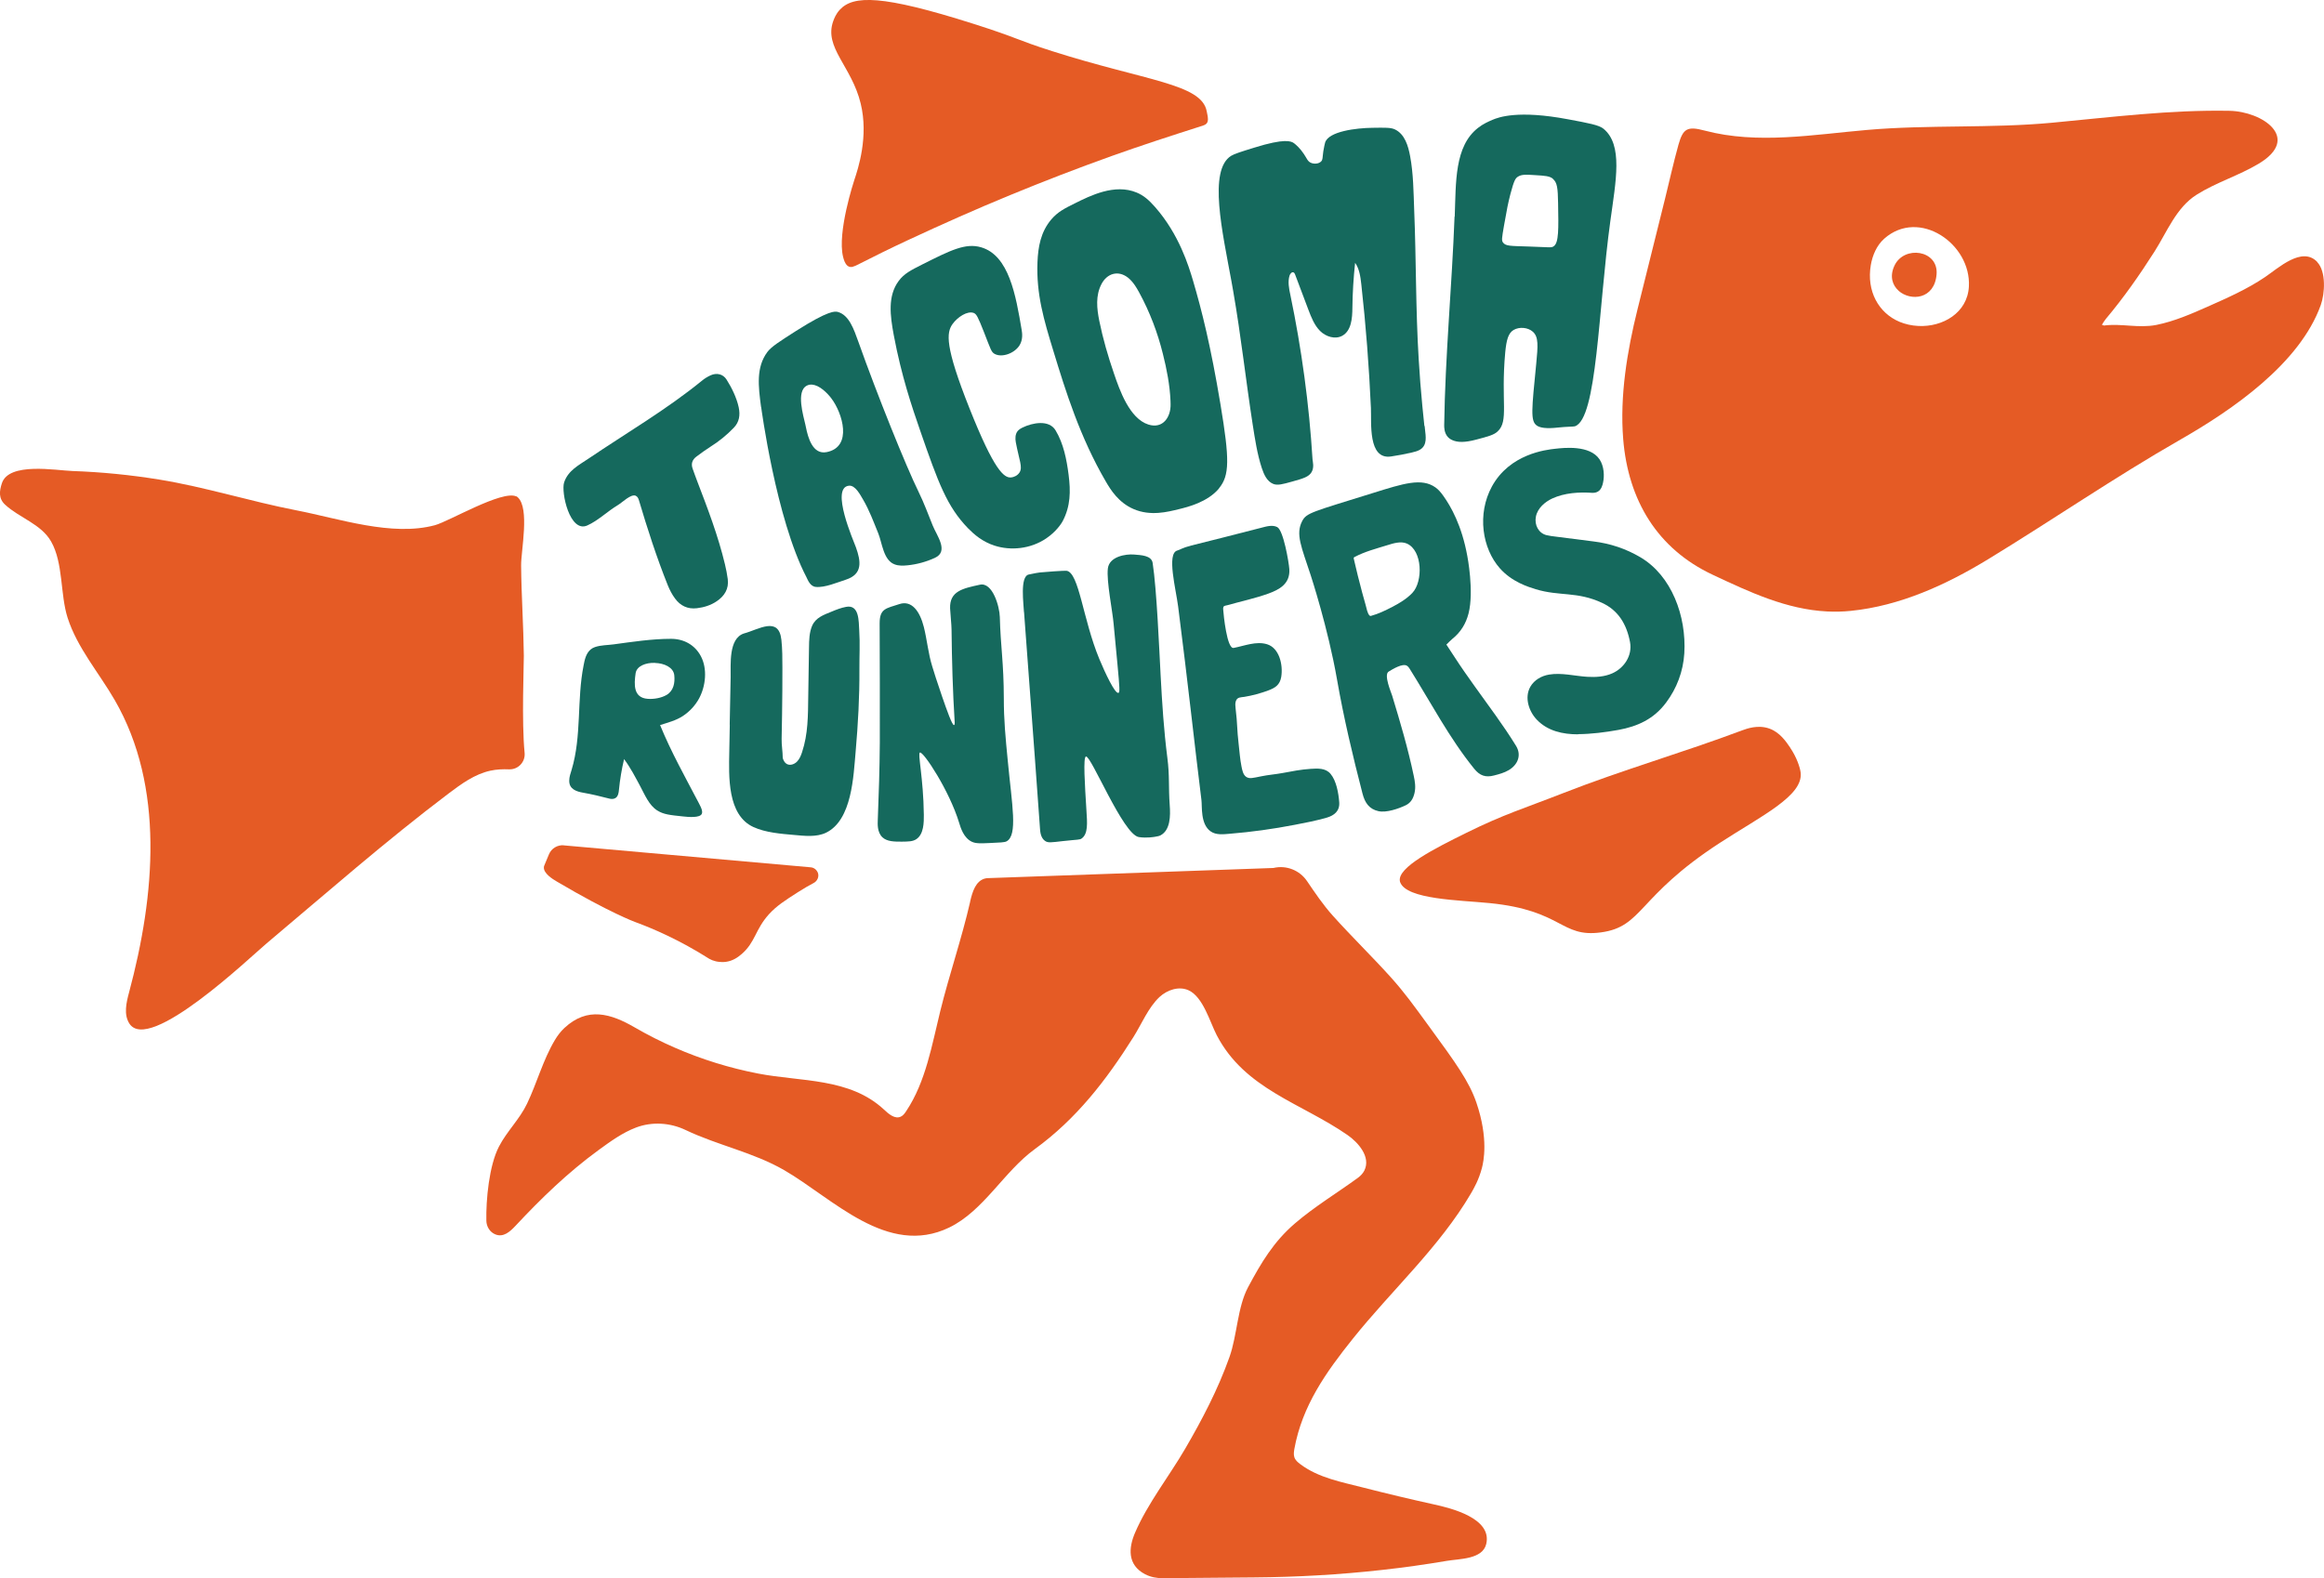 <?xml version="1.0" encoding="UTF-8"?><svg id="Layer_2" xmlns="http://www.w3.org/2000/svg" viewBox="0 0 273.42 185.74"><defs><style>.cls-1{fill:#15695d;}.cls-1,.cls-2{stroke-width:0px;}.cls-2{fill:#e55b25;}</style></defs><g id="Layer_1-2"><path class="cls-2" d="M60.74,58.42c-1.67-.77-7.91,2.94-9.58,3.39-5.05,1.36-11.27-.78-16.28-1.75-5.42-1.05-10.67-2.73-16.13-3.62-3.38-.55-6.8-.89-10.23-1.01-1.95-.07-7.49-1.08-8.3,1.45-.29.9-.42,1.78.39,2.52,1.68,1.55,4.23,2.27,5.4,4.32,1.45,2.54,1.06,6.2,1.94,8.97,1.14,3.56,3.68,6.46,5.55,9.7,5.89,10.2,4.74,23,1.69,34.38-.33,1.22-.65,2.6.02,3.67,2.29,3.65,14.25-7.82,16.17-9.43,7.07-5.95,14.02-12.05,21.4-17.63,1.5-1.13,3.07-2.28,4.91-2.68.72-.16,1.46-.19,2.2-.16,1.08.04,1.94-.88,1.83-1.95-.36-3.61-.08-10.46-.09-11.41-.04-3.55-.29-7.08-.32-10.63-.02-1.72,1.04-6.73-.4-8.03-.05-.05-.11-.09-.18-.12Z"/><path class="cls-2" d="M223.38,34.23c1.41,1.24,4.23,1.02,4.46-1.96.22-2.86-3.83-3.43-4.96-1-.59,1.26-.23,2.31.5,2.95Z"/><path class="cls-2" d="M272.62,30.82c-1.79-1.87-4.57.73-6.14,1.79-2.1,1.42-4.43,2.45-6.75,3.48-1.94.86-3.94,1.73-6.04,2.15-2.11.41-4.08-.2-6.16.07-.03,0-.06-.02-.24-.09.17-.26.29-.48.45-.67,2.1-2.5,3.98-5.18,5.73-7.93,1.49-2.34,2.56-5.19,4.97-6.71,2.3-1.45,4.98-2.25,7.32-3.66,5.01-3.01.42-6.14-3.47-6.21-6.97-.13-13.91.75-20.83,1.4-7.24.68-14.54.22-21.78.85-6.3.54-12.88,1.73-19.11.08-2.07-.55-2.56-.24-3.1,1.67-.58,2.09-1.05,4.21-1.57,6.32-1.08,4.35-2.17,8.71-3.25,13.06-1.22,4.91-2.09,10.19-1.68,15.25.58,7.18,4,12.91,10.53,15.97,4.4,2.07,8.7,4.08,13.47,4.32.9.04,1.83.03,2.77-.07,5.8-.58,11.25-3.08,16.17-6.08,7.62-4.65,14.87-9.64,22.64-14.09,6.06-3.47,14.01-8.91,16.49-15.82.48-1.34.65-3.94-.42-5.06ZM231.64,33.73c-.17,3.1-3.09,4.78-5.96,4.63-.79-.04-1.52-.21-2.18-.48-2.52-1.05-3.91-3.66-3.4-6.68.2-1.17.7-2.33,1.59-3.12,4.1-3.61,10.23.61,9.95,5.64Z"/><path class="cls-2" d="M114.14,106.12c-1,4.37-2.45,8.54-3.52,12.88-.97,3.93-1.7,8.31-3.99,11.74-.17.26-.36.54-.65.67-.69.33-1.43-.31-1.99-.84-4.04-3.75-9.75-3.25-14.8-4.23-3.36-.65-6.65-1.67-9.79-3.04-1.61-.7-3.19-1.5-4.71-2.38-2.81-1.63-5.57-2.48-8.29.06-.44.41-.81.9-1.12,1.42-1.4,2.35-2.1,5.03-3.27,7.48-.87,1.83-2.37,3.25-3.3,5.04-1.18,2.26-1.54,6.34-1.49,8.73.01.7.41,1.36,1.06,1.62.96.39,1.74-.34,2.36-1,3.08-3.29,6.14-6.26,9.79-8.93,1.39-1.01,2.8-2.04,4.41-2.65,1.89-.71,4.01-.57,5.83.3,3.77,1.8,7.96,2.62,11.59,4.72,5.71,3.3,12.13,10.27,19.42,6.75,4.06-1.97,6.43-6.59,10.07-9.23,4.9-3.56,8.4-8.11,11.59-13.17.96-1.52,1.76-3.5,3.08-4.73.91-.84,2.28-1.3,3.41-.79,1.72.78,2.51,3.73,3.32,5.29,3.31,6.36,9.94,7.97,15.39,11.75,1.21.84,2.79,2.56,1.97,4.19-.17.33-.43.6-.72.82-2.39,1.75-5.11,3.39-7.43,5.38-2.51,2.15-3.98,4.63-5.52,7.51-1.26,2.36-1.28,5.65-2.19,8.22-1.34,3.78-3.2,7.34-5.21,10.79-1.89,3.25-4.42,6.44-5.9,9.89-.75,1.74-.95,3.78,1.19,4.89.64.33,1.37.47,2.09.46l10.7-.09c5.04-.04,10.07-.32,15.07-.88,2.56-.28,5.1-.64,7.64-1.07,1.46-.25,4.21-.16,4.63-2,.7-3.03-4.18-4.21-6.19-4.65-2.76-.61-5.5-1.26-8.23-1.96-2.56-.66-5.29-1.14-7.45-2.76-.3-.22-.6-.48-.71-.83-.1-.31-.05-.64,0-.96.92-5.09,3.72-9.03,6.88-12.98,4.56-5.7,10.2-10.78,13.91-17.12.33-.57.92-1.58,1.29-3.02.17-.67.79-3.39-.66-7.64-.85-2.49-2.41-4.65-5.5-8.88-1.96-2.69-2.94-4.06-4.6-5.91-2.21-2.45-4.58-4.75-6.78-7.2-1.19-1.33-2.11-2.71-3.05-4.09-.87-1.28-2.44-1.9-3.95-1.54l-33.74,1.2c-.08.01-.17.03-.27.06-1,.32-1.39,1.45-1.68,2.72Z"/><path class="cls-2" d="M66.36,99.49c16.5,1.46,28.57,2.53,29.02,2.58.07,0,.25.03.43.14.2.12.35.33.42.52.16.46-.08.97-.51,1.19-.5.26-1.11.61-1.8,1.05-1.55.99-2.55,1.63-3.46,2.63-1.63,1.81-1.58,3.29-3.23,4.7-.43.37-1.02.78-1.8.89-.62.09-1.17-.04-1.26-.07-.25-.06-.49-.15-.72-.28-3.49-2.21-6.52-3.52-8.72-4.33,0,0-3-1.09-9.21-4.76-.48-.28-1.61-.97-1.53-1.71,0-.08.03-.15.05-.19l.54-1.3c.29-.71,1.01-1.14,1.77-1.07Z"/><path class="cls-2" d="M100.37,31.39c-.23.06-.47.05-.67-.12-.29-.25-.42-.68-.51-1.04-.72-2.89,1.31-9.01,1.31-9.01.46-1.37,1.71-5.15.76-9.04-1.06-4.39-4.35-6.58-3.23-9.69.11-.3.3-.82.76-1.33,1.6-1.74,4.97-1.78,15.73,1.64,5.32,1.69,4.97,1.85,9.27,3.22,11.02,3.51,17.57,3.83,18.18,7.07.07.39.22.84.1,1.24-.1.34-.49.44-.79.53-3.51,1.12-7.02,2.26-10.49,3.5-4.02,1.44-8.02,2.98-11.97,4.61-4.03,1.66-8.01,3.43-11.96,5.27-2.02.94-4.01,1.92-5.99,2.93-.16.08-.34.17-.52.21Z"/><path class="cls-2" d="M210.62,87.99c-.49-.72-1.22-1.81-2.46-2.25-1.35-.48-2.66.02-3.19.21-6.94,2.61-14.09,4.66-20.99,7.36-4.72,1.85-6.99,2.49-11.48,4.71-3.64,1.8-8.14,4.06-7.8,5.69,0,.05.02.08.03.11.74,2.04,6.99,2.11,10.51,2.46,8.63.85,8.36,4.09,13.1,3.45,4.99-.67,4.22-4.17,13.96-10.51,4.92-3.2,9.85-5.55,9.55-8.28-.07-.64-.49-1.85-1.23-2.94Z"/><path class="cls-1" d="M167.61,50.12c.01.13.03.26.04.4.09.84.29,1.86-.57,2.39-.29.18-.63.26-.96.34-.82.19-1.64.35-2.47.47-2.74.4-2.28-4.01-2.36-5.7-.22-4.86-.59-9.71-1.13-14.55-.1-.89-.22-1.82-.73-2.54-.19,1.76-.3,3.53-.32,5.3-.01,1.23-.12,2.7-1.2,3.29-.84.45-1.93.1-2.6-.57s-1.03-1.59-1.37-2.48c-.52-1.38-1.04-2.76-1.56-4.14-.04-.11-.09-.22-.19-.27-.2-.09-.4.15-.47.36-.23.73-.07,1.53.09,2.28,1.33,6.38,2.21,12.86,2.61,19.36.02.26.22.93-.11,1.5-.33.56-.98.75-2.27,1.11-1.15.32-1.73.48-2.24.28-.74-.3-1.09-1.09-1.35-1.87-.54-1.65-.8-3.4-1.07-5.12-.81-5.22-1.38-10.47-2.29-15.68-.07-.41-.14-.83-.22-1.24-1.04-5.69-2.74-13.01-.03-14.7.38-.23,1.15-.48,2.71-.96,3.62-1.13,4.37-.77,4.7-.52.23.17.73.62,1.15,1.26.36.53.43.85.81,1.03.39.18.95.14,1.23-.16.2-.21.14-.42.25-1.19.08-.5.18-.91.21-1.02.4-1.32,3.66-1.72,5.59-1.74,1.42-.02,2.13-.04,2.6.18,1.19.55,1.59,1.97,1.81,3.15.39,2.08.4,4.24.48,6.35.24,5.85.17,11.7.53,17.55.11,1.84.25,3.68.43,5.52.07.79.15,1.57.24,2.36Z"/><path class="cls-1" d="M143.42,57.48c-1.35,1.61-3.64,2.18-4.76,2.45-1.28.31-3.3.84-5.29-.02-1.77-.76-2.7-2.26-3.28-3.26-3.03-5.2-4.71-10.59-6.16-15.35-1.12-3.65-2.02-6.69-1.87-10.45.07-1.76.37-3.55,1.63-5.03.77-.9,1.58-1.3,2.77-1.89,1.81-.9,4.69-2.35,7.27-1.27.84.35,1.45.89,2.18,1.72,2.81,3.21,3.93,6.89,4.46,8.68,1.02,3.48,2.07,7.62,3.22,14.53,1.08,6.48,1.08,8.37-.18,9.88ZM137.71,47.17c-.08-1.85-.44-3.72-.89-5.5-.62-2.52-1.55-4.96-2.79-7.24-.35-.65-.75-1.3-1.33-1.76-1.16-.9-2.46-.49-3.11.76-.71,1.35-.55,2.87-.26,4.32.43,2.11,1.03,4.18,1.73,6.21.67,1.97,1.83,5.29,4.04,6,1.71.55,2.66-.87,2.62-2.4,0-.13,0-.27-.01-.4Z"/><path class="cls-1" d="M171.15,25.5c.15-4.06-.04-8.28,2.74-10.45.61-.48,1.22-.74,1.68-.94.76-.32,3.02-1.18,8.92-.07,2.42.45,3.64.68,4.16,1.11,2.32,1.91,1.46,6.11.81,10.85-1.43,10.38-1.55,23.33-4.18,24.17-.15.05-1.01.04-1.92.14-1.46.17-2.2.03-2.57-.24-.74-.54-.59-1.83-.05-7.28.2-2.09.29-3.14-.4-3.75-.58-.52-1.59-.6-2.26-.21-.63.37-.85,1.18-.99,2.66-.53,5.81.45,8.06-.9,9.29-.44.41-1.12.59-2.49.95-1.37.37-2.24.35-2.87.05-.25-.12-.4-.25-.48-.34-.45-.49-.44-1.17-.44-1.41.12-8.19.91-16.36,1.22-24.55ZM182.71,21.04c-.4-.33-.97-.36-2.11-.43-1.07-.07-1.6-.1-2.04.2-.28.19-.44.45-.86,2.03-.27,1.05-.4,1.7-.76,3.75-.25,1.47-.29,1.7-.11,1.95.32.44.9.4,2.99.47,2.58.08,2.69.18,2.99-.04.58-.42.56-1.98.5-5.08-.03-1.75-.1-2.42-.62-2.84Z"/><path class="cls-1" d="M170.19,75.89c.33.49.62.94.91,1.39,1.54,2.38,3.24,4.62,4.87,6.92.83,1.17,1.64,2.35,2.39,3.57.68,1.1.21,2.23-.85,2.86-.54.32-1.14.48-1.73.63-.99.26-1.67.04-2.34-.79-2.91-3.59-5.09-7.77-7.55-11.7-.1-.16-.2-.32-.36-.42-.51-.33-1.72.42-2.16.69-.59.37.28,2.39.42,2.83.95,3.12,1.87,6.24,2.54,9.44.14.65.25,1.32.09,2.01-.15.66-.45,1.17-1.04,1.45-.83.4-2.27.9-3.21.69-1.08-.24-1.59-.98-1.87-2.07-1.15-4.44-2.21-8.91-3-13.43-1.05-6.03-3.09-12.25-3.09-12.25-1.09-3.34-1.81-4.84-1.01-6.38.51-.99,1.18-1.08,8.36-3.32,3.56-1.11,5.7-1.8,7.32-.65.32.23.57.49.94,1.01.87,1.22,2.15,3.44,2.81,7.06,0,0,.81,4.14.15,6.75-.31,1.22-.93,2.22-1.89,2.99-.25.2-.46.44-.73.7ZM161.13,72.45c.05.04.11.05.17.03.88-.24,1.7-.64,2.51-1.06.82-.42,1.71-.96,2.36-1.65,1.26-1.33,1.2-4.99-.65-5.8-.71-.31-1.6-.03-2.3.19-1.32.41-2.63.74-3.87,1.4-.03.02-.07.04-.08.07-.01.03,0,.07,0,.11.31,1.34.63,2.67.99,3.99.14.5.27,1.01.42,1.51.07.25.21,1.02.46,1.2Z"/><path class="cls-1" d="M119.95,55.6c.39-.63-.04-1.43-.44-3.55-.08-.45-.07-.94.2-1.3.16-.2.38-.33.61-.44,1.12-.55,3.1-.96,3.87.34.94,1.56,1.3,3.43,1.53,5.21.25,1.96.24,3.71-.71,5.5-.13.24-.74,1.2-1.92,2-1.86,1.26-4.18,1.46-6.06.86-1.45-.46-2.43-1.33-3.14-2.05-2.47-2.55-3.49-5.31-5.62-11.46-.97-2.8-2.21-6.43-3.12-11.28-.42-2.27-.74-4.6.59-6.38.63-.84,1.38-1.23,2.81-1.95,3.29-1.65,5.04-2.53,6.87-2,3.29.95,4.09,5.64,4.78,9.73.06.35.17,1.11-.24,1.79-.59.97-2.08,1.5-2.94,1.03-.4-.22-.46-.53-1.27-2.6-.71-1.8-.87-2.09-1.19-2.22-.74-.28-1.9.48-2.49,1.3-.73,1.02-.92,2.61,2,9.95,2.9,7.3,4.06,8.17,4.87,8.11.32-.02.78-.22,1-.58Z"/><path class="cls-1" d="M89.54,47.9c-.33-2.46-.59-4.67.73-6.46.46-.63,1.44-1.25,3.38-2.49,3.84-2.44,4.59-2.33,4.92-2.24,1.32.36,1.89,2.04,2.41,3.49,2.2,6.2,5.57,14.58,7.1,17.7.63,1.28,1.12,2.63,1.66,3.96.47,1.17,1.93,3.03.25,3.79-1.02.47-2.12.77-3.23.88-.5.05-1.03.07-1.5-.11-1.33-.48-1.47-2.52-1.93-3.65-.55-1.35-1.05-2.72-1.79-3.98-.32-.53-.91-1.72-1.67-1.63-2.2.24.56,6.5.83,7.25.59,1.65.82,3.16-1.19,3.81-1,.32-2.48.96-3.54.85-.67-.07-.93-.83-1.09-1.14-3.59-6.9-5.33-20.04-5.33-20.04ZM95.53,45.26c-.21-.01-.41.02-.6.12-1.31.66-.4,3.58-.17,4.63.02.09.04.19.06.28.24,1.2.79,3.23,2.42,2.92,3.12-.6,1.87-4.63.56-6.34-.44-.58-1.37-1.55-2.26-1.6Z"/><path class="cls-1" d="M120.47,72.04c-.03-.9-.51-4.22.57-4.43.83-.17.91-.19,1.3-.24.37-.05,2.94-.23,3.14-.2,1.48.22,1.91,5.68,3.85,10.37.69,1.66,1.86,4.16,2.26,4,.17-.06.14-.56-.12-3.36-.28-3.04-.43-4.56-.45-4.74-.12-1.49-.86-5.05-.68-6.54.17-1.41,2.11-1.72,3.07-1.64.8.07,2.06.09,2.2.99.48,3.12.77,10.12.94,13.27.18,3.33.37,6.36.79,9.66.28,2.13.12,3.45.28,5.6.09,1.22.08,2.9-1.07,3.52-.18.1-.4.13-.68.18,0,0-.96.18-1.89.03-1.85-.29-5.62-9.64-6.22-9.48-.34.09-.13,3.27.06,6.34.1,1.5.2,2.75-.55,3.3-.25.18-.36.11-2.27.32-1.32.15-1.71.23-2.07-.04-.51-.37-.55-1.12-.57-1.38-.1-1.68-.86-11.72-1.88-25.53Z"/><path class="cls-1" d="M185.67,86.42c-1.82,0-3.58-.39-4.85-1.71-.93-.96-1.5-2.6-.78-3.88.46-.82,1.33-1.29,2.2-1.44,1.47-.25,3.03.17,4.5.26,1,.06,2.03,0,2.95-.41,1.35-.6,2.39-2.05,2.08-3.69-.4-2.1-1.38-3.71-3.26-4.59-2.97-1.39-5.02-.76-7.84-1.62-.9-.28-2.8-.86-4.22-2.47-2.05-2.32-2.71-6.35-.92-9.63,2.1-3.82,6.34-4.31,7.46-4.43,1-.11,4.04-.46,5.19,1.24.55.81.59,1.98.42,2.74-.06.29-.19.83-.62,1.07-.18.1-.4.15-.65.14-1.56-.11-3.27,0-4.72.67-.83.39-1.71,1.12-1.91,2.12-.2,1,.32,1.96,1.25,2.19.35.08.7.13,1.06.17,1.49.19,2.98.39,4.47.57,1.95.24,3.78.84,5.51,1.86,3.67,2.16,5.43,6.92,5.17,11.3-.13,2.14-.89,4.13-2.14,5.8-1.45,1.95-3.37,2.81-5.61,3.22-1.55.28-3.19.49-4.76.5Z"/><path class="cls-1" d="M112.25,85.33c.07-.02.08-.22.07-.32-.23-3.64-.33-7.27-.37-10.92,0-.55-.15-1.94-.17-2.49-.07-2.04,1.49-2.35,3.51-2.79,1.49-.32,2.31,2.57,2.34,3.81.09,3.48.46,5.36.47,9.54,0,2.59.19,4.55.47,7.42.49,5.14,1.2,8.74-.16,9.44-.23.12-.79.14-1.92.19-1.1.05-1.66.07-2.11-.13-1.01-.44-1.37-1.71-1.52-2.2-1.17-3.86-4.23-8.46-4.63-8.32-.29.1.41,2.99.46,7.32.01.9,0,2.28-.87,2.87-.43.29-.94.29-1.73.3-.87,0-1.72,0-2.27-.51-.64-.6-.56-1.62-.55-1.99.12-3.06.22-6.09.24-9.15.02-4.68-.01-9.36-.02-14.04,0-1.76.76-1.75,2.33-2.27,1.43-.47,2.39.81,2.87,2.7.38,1.52.52,3.14.99,4.64.23.74.51,1.67,1.15,3.52.58,1.67,1.2,3.43,1.41,3.38Z"/><path class="cls-1" d="M85.85,85.26c.04-1.85.07-3.7.11-5.55.03-1.49-.27-4.56,1.56-5.16,1.71-.45,4.1-2.08,4.41.74.12,1.1.12,2.21.12,3.32,0,1.83-.01,3.67-.04,5.5-.01.94-.03,1.88-.05,2.82-.02.77.13,1.52.13,2.27.06.22.16.44.33.6.39.37.99.19,1.34-.16.3-.3.47-.71.6-1.11.72-2.16.7-4.33.73-6.58l.09-5.76c.01-.85.03-1.76.37-2.55.43-.97,1.36-1.28,2.29-1.66.55-.23,1.11-.45,1.7-.56,1.57-.3,1.48,1.69,1.55,2.78.1,1.53.01,3.06.02,4.59.02,3.21-.16,6.43-.44,9.63-.26,2.91-.42,8.07-3.47,9.57-1.15.56-2.57.38-3.8.27-1.53-.13-3.33-.28-4.74-.92-3.12-1.41-2.91-6.02-2.86-8.86.02-1.07.04-2.14.06-3.21Z"/><path class="cls-1" d="M146.61,91.42c.39.27.8.13,1.77-.06.82-.17,1.65-.23,2.47-.38,1.12-.21,2.24-.43,3.37-.5.79-.05,1.74-.11,2.32.59.69.82.94,2.28,1.02,3.34.08,1.05-.61,1.56-1.45,1.81-1.25.36-2.53.61-3.8.85-2.52.49-5.07.84-7.63,1.05-.73.06-1.61.18-2.26-.29-1.21-.86-.97-2.94-1.07-3.68-.85-6.85-1.57-13.63-2.74-22.77-.26-2.05-1.37-6.23-.11-6.59.39-.11.53-.3,1.65-.59,3.1-.79,4.09-1.01,8.23-2.09.59-.15,1.31-.38,1.89-.08.73.38,1.37,4.17,1.42,4.95.11,1.73-1.18,2.41-2.48,2.88-1.56.56-3.21.91-4.8,1.36-.14.04-.4.05-.47.2-.04.09-.04.21-.03.31.04.61.44,4.67,1.23,4.52,1.26-.24,2.66-.83,3.94-.43,1.42.44,1.89,2.4,1.66,3.83-.16.96-.71,1.29-1.49,1.59-.93.35-1.89.61-2.86.77-.39.06-.82.01-.99.49-.1.28-.06.58-.03.88.23,1.88.14,2.33.36,4.21.1.87.16,1.75.33,2.6.09.44.18.97.55,1.23Z"/><path class="cls-1" d="M74.78,58.33c-.59-.2-1.56.8-2.07,1.1-1.2.71-2.35,1.85-3.62,2.41-2.06.91-3.1-3.92-2.72-5.07.47-1.41,1.72-2.02,2.87-2.8,4.42-2.99,9.18-5.77,13.36-9.18.3-.25.65-.46,1-.62.72-.33,1.47-.15,1.88.5.61.96,1.19,2.15,1.43,3.27.19.91.07,1.72-.57,2.39-.83.86-1.74,1.61-2.75,2.24-.57.36-1.11.76-1.65,1.16-.5.37-.67.86-.44,1.46.18.48.34.97.53,1.45,1.23,3.21,2.46,6.42,3.26,9.77.14.57.25,1.16.33,1.74.15,1.15-.39,2-1.3,2.61-.69.47-1.49.72-2.33.82-1.09.13-1.95-.29-2.57-1.14-.35-.47-.63-1.01-.85-1.55-1.32-3.3-2.4-6.65-3.41-10.05-.09-.29-.22-.44-.39-.5Z"/><path class="cls-1" d="M73.42,89.35c-.28,1.18-.48,2.38-.6,3.59-.03.35-.09.75-.38.96-.23.16-.54.15-.81.07-1-.26-2-.5-3.02-.68-.82-.14-1.65-.43-1.64-1.41,0-.44.15-.86.28-1.28,1.2-3.99.6-8.23,1.41-12.29.03-.16.07-.33.1-.49.17-.73.48-1.41,1.24-1.67.71-.24,1.47-.22,2.21-.32,2.21-.3,4.5-.65,6.74-.65,1.49,0,2.79.7,3.5,2.03.8,1.49.58,3.53-.2,4.98-.45.83-1.11,1.54-1.89,2.06-.83.55-1.77.78-2.7,1.08,1.29,3.16,2.96,6.13,4.54,9.15.14.28.3.56.38.86.04.15.04.3-.01.43-.22.51-1.6.38-2.23.31-1.51-.16-2.27-.23-3.01-.7-.96-.59-1.48-1.87-2-2.84-.59-1.1-1.16-2.21-1.91-3.21ZM77.06,78.01c-1.08-.04-2.16.37-2.28,1.23-.19,1.32-.27,2.87,1.41,3,.72.06,1.61-.09,2.24-.46.83-.49.99-1.43.9-2.31-.09-.93-1.18-1.42-2.27-1.45Z"/></g></svg>